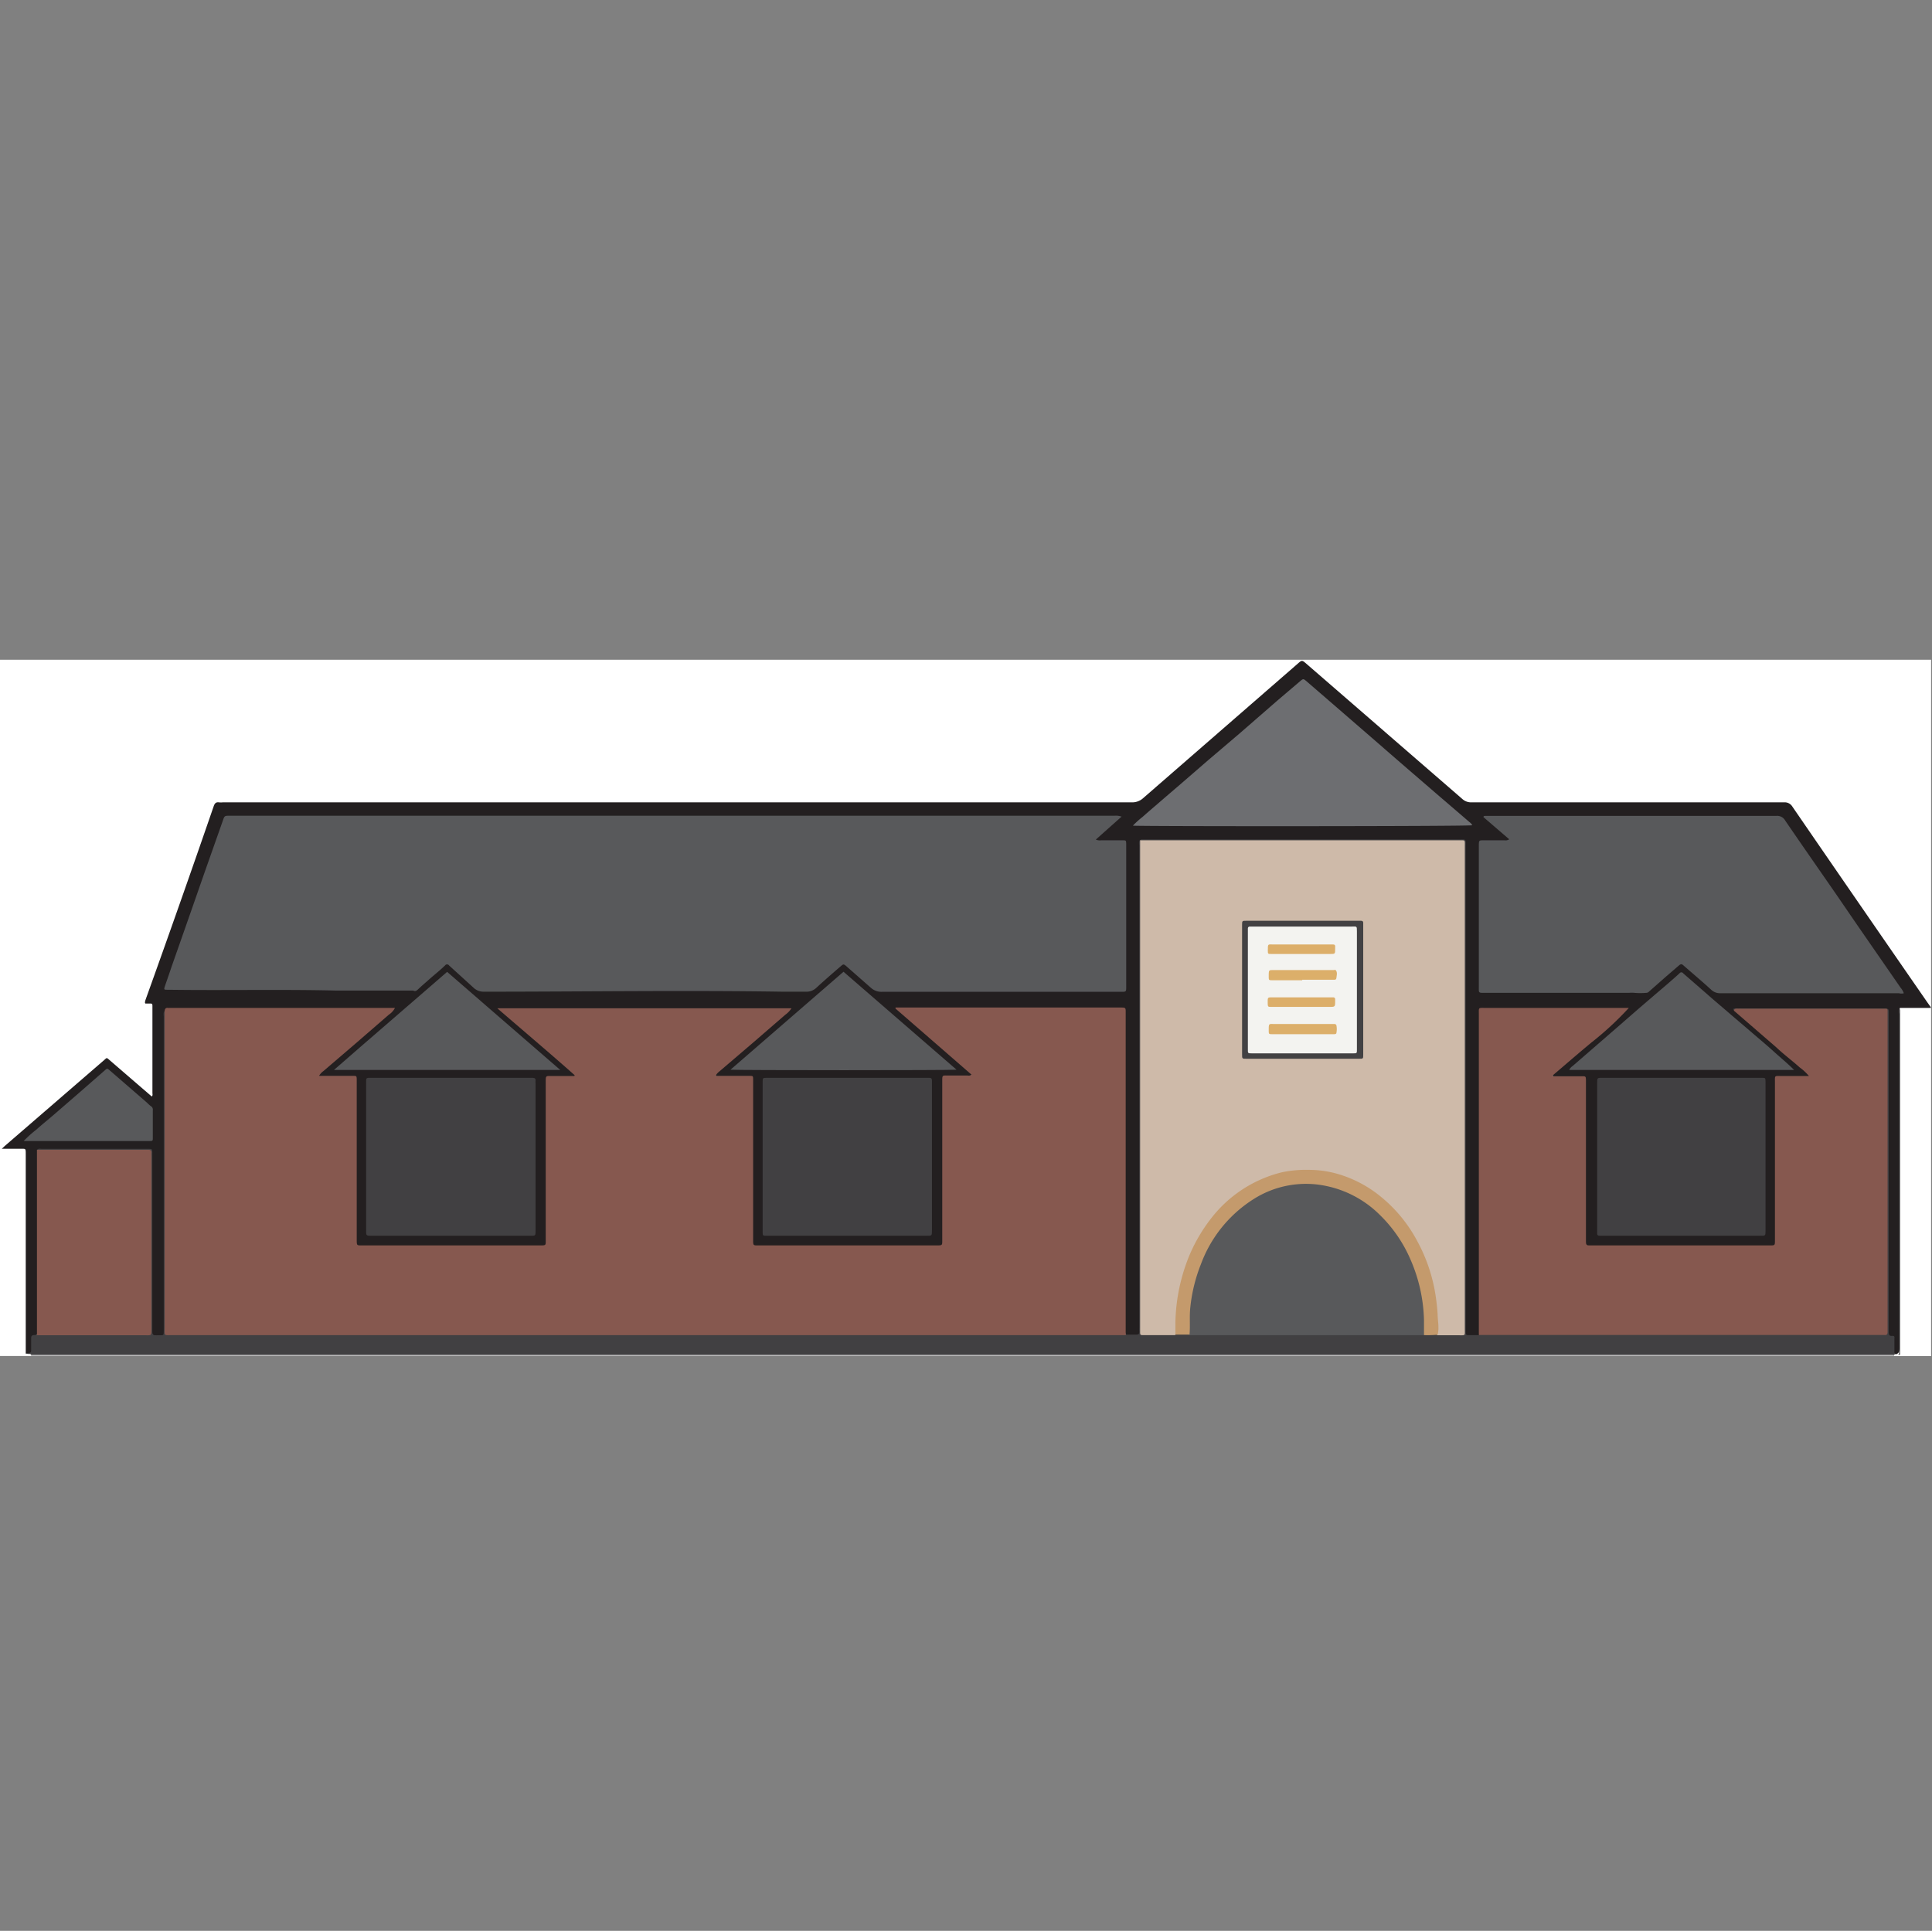 <svg id="Layer_1" data-name="Layer 1" xmlns="http://www.w3.org/2000/svg" viewBox="0 0 150.07 150"><rect x="0" y="0" width="150.07" height="150" fill="#808080" stroke="none"/><defs><style>.cls-1{fill:#fff;}.cls-2{fill:#231f20;}.cls-3{fill:#bfbfc0;}.cls-4{fill:#414042;}.cls-5{fill:#86584f;}.cls-6{fill:#58595b;}.cls-7{fill:#6d6e71;}.cls-8{fill:#cebaa9;}.cls-9{fill:#c49a6c;}.cls-10{fill:#424143;}.cls-11{fill:#f3f3f0;}.cls-12{fill:#dcaf6a;}.cls-13{fill:#dcae69;}.cls-14{fill:none;}</style></defs><title>Library</title><path class="cls-1" d="M2.43,105.34H0V51.25H150v27c-.19,0-.24-.15-.32-.26l-6-8.65c-1.47-2.14-3-4.27-4.41-6.42a1,1,0,0,0-.89-.45c-7.92,0-15.85,0-23.77,0a1.88,1.88,0,0,1-1.32-.51c-2.1-1.84-4.22-3.66-6.33-5.48-1.74-1.51-3.48-3-5.21-4.53-.58-.51-.59-.52-1.18,0q-2.91,2.51-5.8,5c-1.72,1.48-3.42,3-5.14,4.44l-.86.75a1.09,1.09,0,0,1-.8.31c-.17,0-.34,0-.51,0H17.24c-.34,0-.51.12-.62.44-.65,1.91-1.34,3.81-2,5.72-1,2.94-2.07,5.86-3.08,8.8-.09.24-.21.48.2.53.12,0,.16.14.18.25a2.3,2.3,0,0,1,0,.37q0,3,0,6.1c0,.18.08.44-.13.53s-.35-.14-.5-.26c-.91-.8-1.83-1.58-2.74-2.39a.36.36,0,0,0-.54,0L5.55,84.7c-1.71,1.47-3.41,3-5.13,4.44.4,0,.78,0,1.16,0s.49.12.51.52V104.5a2.57,2.57,0,0,0,0,.48c0,.18.3.09.35.26A.17.17,0,0,1,2.43,105.34Z"/><path class="cls-2" d="M2,105.12c0-.15,0-.29,0-.44v-15c0-.5,0-.43-.42-.44H.14c.13-.11.19-.18.26-.24l7.67-6.63c.25-.22.19-.23.46,0l2.92,2.52.34.29c.09-.09.05-.19.05-.28,0-2.21,0-4.41,0-6.62v-.11c0-.14,0-.23-.19-.21h-.36c-.07-.1,0-.18,0-.25Q14,70.17,16.61,62.6c.08-.21.18-.3.4-.27a1.38,1.38,0,0,0,.29,0H87.91A1.26,1.26,0,0,0,88.8,62l12-10.44c.33-.29.33-.29.67,0l12.13,10.52a1,1,0,0,0,.69.25h24.28a.7.7,0,0,1,.66.34q5.22,7.6,10.48,15.2l.25.35v.07a.71.71,0,0,1-.49.12h-1.38a.7.7,0,0,0-.43.07c-.15.17-.09.38-.09.57q0,12.65,0,25.31a5,5,0,0,1,0,.55c0,.17-.1.28-.28.27a.26.26,0,0,1-.27-.25,5.47,5.47,0,0,1,0-.7c0-.18,0-.34-.22-.42a.4.4,0,0,1-.2-.37V79c0-.61,0-.61-.62-.61H135.35c-.13,0-.29-.07-.41.07.69.69,1.46,1.28,2.18,1.92,1.07.94,2.15,1.86,3.22,2.79a.52.52,0,0,1,.11.1c.08.08.17.17.13.29s-.18.11-.29.12c-.49,0-1,0-1.47,0h-.4c-.25,0-.37.1-.36.35v12c0,.76,0,.79-.78.79H123.87c-.69,0-.73,0-.73-.72V84.19c0-.46,0-.49-.48-.49h-1.58c-.17,0-.39,0-.45-.14s.13-.27.24-.37c1.24-1.09,2.49-2.15,3.72-3.23.55-.48,1.13-.94,1.66-1.46-.12-.13-.26-.08-.39-.08H115.58c-.6,0-.6,0-.6.59v24.07c0,.23.06.49-.12.7a.34.34,0,0,1-.14,0c-.81.16-1,0-1-.8V66.12c0-.13,0-.27,0-.4,0-.28-.11-.42-.4-.41H89.28a1.29,1.29,0,0,0-.55,0l-.09.1a1.1,1.1,0,0,0,0,.54v37c0,.9-.23,1.06-1.11.81-.17-.16-.13-.36-.13-.55,0-1.11,0-2.21,0-3.31q0-10.38,0-20.76c0-.78.07-.75-.72-.75H70.27a.78.78,0,0,0-.42,0,3.23,3.23,0,0,0,.64.59c1.56,1.35,3.1,2.71,4.67,4,.14.13.37.27.31.47s-.34.14-.53.14c-.42,0-.83,0-1.25,0-.26,0-.39.1-.38.37s0,.24,0,.37V96.07c0,.75,0,.78-.79.78H59c-.59,0-.65-.06-.65-.65V84.62c0-1,.1-.91-.92-.92H56c-.14,0-.33,0-.38-.14s.09-.27.2-.36c.77-.68,1.55-1.35,2.33-2,1-.83,1.9-1.66,2.86-2.48a.59.59,0,0,0,.22-.29H39.11c0,.16.07.2.13.25l5.09,4.4c.15.14.39.28.33.49s-.35.14-.55.15-.71,0-1.06,0c-.51,0-.53,0-.53.54V96c0,.15,0,.3,0,.44,0,.31-.15.45-.45.45H28.39c-.78,0-.8,0-.8-.8V84.47c0-.11,0-.22,0-.33,0-.41,0-.44-.44-.44H25.24c-.16,0-.39,0-.46-.13s.12-.3.25-.41l3.41-3c.66-.57,1.33-1.13,2-1.71-.06-.12-.16-.07-.23-.07H13.42c-.21,0-.46-.06-.55.23a1.43,1.43,0,0,0,0,.58v24.06c0,.46-.11.56-.56.56s-.53-.11-.53-.6V89.87c0-.47-.06-.52-.53-.52H3.49c-.16,0-.33,0-.45.11A1.28,1.28,0,0,0,3,90c0,4.34,0,8.67,0,13a1.42,1.42,0,0,1-.07.65c-.36.15-.41.44-.37.78a1.7,1.7,0,0,1,0,.22C2.52,105.16,2.47,105.19,2,105.12Z"/><path class="cls-1" d="M147.58,78.3H150v27.05h-2.87a.14.14,0,0,1,0-.14c.36,0,.42-.19.42-.53q0-13,0-25.94A.78.78,0,0,1,147.58,78.3Z"/><path class="cls-3" d="M147.12,105.25v.09H2.43v-.08a.5.5,0,0,1,.37-.11H146.3A1.35,1.35,0,0,1,147.12,105.25Z"/><path class="cls-4" d="M147.12,105.25H2.43c-.07-.1-.17-.05-.25-.07s-.17,0-.2-.07c.47,0,.44,0,.44-.43,0-.21,0-.43,0-.65s0-.31.29-.32h.15a.88.88,0,0,1,.63-.12h7.83a.28.28,0,0,0,.31-.32V89.94c0-.48,0-.5-.53-.5H3.51c-.22,0-.45,0-.64-.11.12-.14.27-.08.41-.08h8.19c.35,0,.36,0,.36.34v13.67c0,.51,0,.47.48.47h.11c.29,0,.29,0,.3-.28V79c0-.15-.05-.32.06-.46.18.18.12.42.12.63q0,3.27,0,6.54v17.19c0,.66,0,.66.67.66H86.64a1.29,1.29,0,0,1,.82.12c.26,0,.52,0,.77,0s.27-.07.26-.26a2.81,2.81,0,0,1,0-.29q0-18.72,0-37.43c0-.15-.06-.32.07-.46a.69.69,0,0,1,.12.42v37.12c0,.83,0,.78.77.78.6,0,1.2,0,1.8,0,.39,0,.77,0,1.15,0a5.81,5.81,0,0,1,.59,0H110.1a3.85,3.85,0,0,1,.48,0q.54,0,1.08,0c.52,0,1,0,1.57,0,.3,0,.43-.11.42-.41,0-.12,0-.25,0-.37V66.12c0-.72,0-.72-.73-.72H89.26a1,1,0,0,1-.7-.12.16.16,0,0,1,.16-.07h24.57c.63,0,.56-.06.56.57v37.43c0,.57-.07.51.51.51h.51a.85.85,0,0,1,.6-.12h30.27c.76,0,.76,0,.76-.76V79.22c0-.73,0-.73-.74-.73H135.29a2.94,2.94,0,0,1-.59,0s-.15-.09,0-.14a.69.69,0,0,1,.25,0h11.54c.15,0,.23.06.22.22v24.64c0,.1,0,.2,0,.3s0,.29.24.27.21.09.2.23c0,.32,0,.64,0,1,0,.13.05.21.19.21s.17,0,.18-.15v-.36q0-12.93,0-25.87c0-.15-.07-.32.07-.44v26.84C147.43,105.26,147.25,105.12,147.12,105.25Z"/><path class="cls-5" d="M87.46,103.72H13.36c-.65,0-.57.08-.57-.56V79.06c0-.16,0-.32,0-.48s.05-.31.26-.28a.75.75,0,0,0,.15,0H30.68a1.4,1.4,0,0,1-.47.52L27.58,81.1l-2.45,2.1a1.31,1.31,0,0,0-.35.38h2.63c.29,0,.29,0,.3.28V96.29c0,.49,0,.46.46.46H41.94c.49,0,.45,0,.45-.47V84.05c0-.5,0-.46.46-.46h1.78l0-.07c-1.95-1.73-3.94-3.41-6-5.19H61.48a1.91,1.91,0,0,1-.48.5l-2.6,2.25L55.92,83.2a1.46,1.46,0,0,0-.35.38h2.64c.28,0,.29,0,.29.28,0,.1,0,.2,0,.3V96.29c0,.49,0,.46.46.46H72.74c.48,0,.45,0,.45-.47V84c0-.49,0-.45.45-.45h1.51a.4.4,0,0,0,.32-.06l-5.91-5.14,0-.08H87c.46,0,.44,0,.44.44v25Z"/><path class="cls-6" d="M87.12,63.44l-2,1.78a.75.75,0,0,0,.4.06c.56,0,1.12,0,1.69,0,.25,0,.26,0,.27.27v11.1c0,.4,0,.4-.41.4H75.92c-2.48,0-5,0-7.42,0a1.21,1.21,0,0,1-.86-.32l-1.9-1.67c-.2-.17-.23-.18-.43,0-.63.54-1.26,1.09-1.87,1.65a1.11,1.11,0,0,1-.85.33c-.6,0-1.2,0-1.8,0-7.74-.12-15.48,0-23.22,0a1.12,1.12,0,0,1-.81-.33L34.88,75a.19.19,0,0,0-.31,0c-.42.41-.89.77-1.32,1.16-.26.23-.52.45-.77.69s-.29.1-.44.1c-2,0-4,0-6,0-4.31-.1-8.61,0-12.92-.06h-.11c-.27,0-.29,0-.2-.28.17-.5.35-1,.52-1.52.87-2.47,1.73-4.93,2.59-7.4l1.39-3.94c.13-.38.13-.38.54-.38H86.57A1.27,1.27,0,0,1,87.12,63.44Z"/><path class="cls-5" d="M134.7,78.44c.1-.11.23-.08.35-.08h11.38c.12,0,.19,0,.19.17v24.94c0,.17-.05.26-.23.24H114.87V78.81c0-.57-.06-.51.52-.51h11.13A24.47,24.47,0,0,1,123.6,81c-1,.83-2,1.7-3,2.55l0,.06h2.27c.31,0,.31,0,.32.33V96.3c0,.47,0,.45.43.45h13.85c.4,0,.4,0,.4-.4V84.07c0-.54-.05-.48.5-.48h2.14a4,4,0,0,0-.72-.67c-.6-.54-1.23-1-1.84-1.58l-3.27-2.83Z"/><path class="cls-6" d="M117.23,65.2l-2-1.72c0-.12.12-.09.18-.1H138a.71.71,0,0,1,.67.37c1.3,1.9,2.61,3.78,3.92,5.67l1.72,2.51,3.32,4.8a1.31,1.31,0,0,1,.25.43.72.72,0,0,1-.38,0H133.63a1,1,0,0,1-.72-.28c-.71-.65-1.45-1.27-2.18-1.91-.11-.09-.18-.07-.28,0l-1,.86-1.35,1.19a.31.31,0,0,1-.25.11,5.15,5.15,0,0,1-.88,0,2.22,2.22,0,0,0-.44,0H115.32c-.5,0-.45,0-.45-.47V65.74c0-.49,0-.46.45-.46h1.55A.53.53,0,0,0,117.23,65.2Z"/><path class="cls-4" d="M35.06,83.73h6.31c.16,0,.24.06.23.21a1.77,1.77,0,0,0,0,.23V95.55c0,.49,0,.45-.46.45H28.91c-.49,0-.47,0-.47-.45V84.09c0-.36,0-.36.37-.36Z"/><path class="cls-4" d="M65.84,83.73H72.2c.14,0,.19.07.19.21v11.6c0,.49,0,.46-.45.46H59.56c-.32,0-.32,0-.32-.33V84.06c0-.33,0-.33.36-.33Z"/><path class="cls-4" d="M130.57,96h-6.32c-.14,0-.2-.07-.19-.2V84.19c0-.49,0-.46.45-.46h12.34c.28,0,.28,0,.29.3V95.56c0,.47,0,.44-.44.44Z"/><path class="cls-7" d="M88,64.14a6.68,6.68,0,0,1,.74-.67c.62-.55,1.25-1.08,1.88-1.63,1.08-.92,2.15-1.85,3.22-2.78L96.26,57l3-2.61L101,52.91c.23-.19.24-.19.47,0l1.78,1.54,3.13,2.71,2.38,2.07,3.06,2.64,2.33,2a.7.7,0,0,1,.21.24C114,64.2,88.38,64.2,88,64.14Z"/><path class="cls-5" d="M2.87,89.32h8.67c.15,0,.23.06.22.22a2.09,2.09,0,0,0,0,.25v13.48c0,.51,0,.46-.48.46H2.87Z"/><path class="cls-6" d="M74.3,83.1c-.37.05-17.07.05-17.56,0l8.78-7.61Z"/><path class="cls-6" d="M43.52,83.12H25.94c1.49-1.31,2.94-2.55,4.39-3.81l4.4-3.81Z"/><path class="cls-6" d="M139.36,83.12H121.89a.75.75,0,0,1,.27-.31l3.32-2.88c.92-.8,1.84-1.61,2.77-2.4.74-.64,1.49-1.26,2.21-1.92a.17.17,0,0,1,.28,0l1.85,1.61c.62.55,1.26,1.08,1.89,1.63L135.83,80c.64.56,1.3,1.1,1.94,1.68S138.82,82.58,139.36,83.12Z"/><path class="cls-6" d="M1.83,88.65a8.7,8.7,0,0,1,1-.9c.44-.4.91-.77,1.36-1.16l2.1-1.82,1.85-1.62c.19-.17.19-.16.38,0l2.77,2.4c.16.13.29.29.47.41a.31.31,0,0,1,.11.29c0,.71,0,1.42,0,2.13,0,.25,0,.26-.28.26H1.83Z"/><path class="cls-8" d="M91.28,103.72H88.82c-.25,0-.26,0-.26-.28V65.28h24.73c.55,0,.49-.07.49.48v37.48c0,.55.07.49-.48.49l-1.65,0a.17.17,0,0,1-.06-.16,13.72,13.72,0,0,0-1.24-6.32,10.23,10.23,0,0,0-6.06-5.75,8.57,8.57,0,0,0-8.57,1.67A12,12,0,0,0,91.53,101a12.73,12.73,0,0,0-.16,2.23A.56.56,0,0,1,91.28,103.72Z"/><path class="cls-6" d="M110.61,103.72H92.38a.58.58,0,0,1-.1-.38,12.08,12.08,0,0,1,2.88-8.42,8.27,8.27,0,0,1,5.25-3,7.86,7.86,0,0,1,6.34,1.91,11.35,11.35,0,0,1,3.8,7.05,12.15,12.15,0,0,1,.15,2.41A.52.52,0,0,1,110.61,103.72Z"/><path class="cls-9" d="M110.61,103.72c0-.39,0-.78,0-1.17a12.48,12.48,0,0,0-1.06-4.73,10.77,10.77,0,0,0-2.35-3.42A8.29,8.29,0,0,0,103,92.13a7.58,7.58,0,0,0-5.59,1,10.12,10.12,0,0,0-4.12,5.06,12.53,12.53,0,0,0-.83,3.36c-.08.71,0,1.42-.06,2.13h-1.1c0-.31,0-.61,0-.92a14.36,14.36,0,0,1,1.11-5.29,12.76,12.76,0,0,1,1.72-2.89,9.94,9.94,0,0,1,5.44-3.51,9,9,0,0,1,2.07-.19,8.17,8.17,0,0,1,2.69.45,9.39,9.39,0,0,1,2.81,1.54,11.24,11.24,0,0,1,2.95,3.55,12.88,12.88,0,0,1,1.43,4.28c.07.47.12.93.15,1.41,0,.33.06.65.06,1a2.24,2.24,0,0,1-.06.58A9,9,0,0,1,110.61,103.72Z"/><path class="cls-10" d="M105.89,76.93v5c0,.32,0,.32-.33.32H96.82c-.34,0-.34,0-.34-.35V71.87c0-.34,0-.34.35-.34h8.89c.12,0,.18.06.17.18v5.22Z"/><path class="cls-11" d="M96.93,76.91V72.13c0-.11.06-.15.16-.15H105c.4,0,.4-.06.4.39v9.18c0,.27,0,.28-.29.28H97.27c-.36,0-.34,0-.34-.33Z"/><path class="cls-12" d="M101.15,80.34H98.84c-.28,0-.29,0-.29-.29,0-.58,0-.5.48-.5h4.62a.15.15,0,0,1,.16.12,1.45,1.45,0,0,1,0,.55c0,.14-.17.12-.27.12h-2.39Z"/><path class="cls-12" d="M101.15,76.15H98.84c-.28,0-.29,0-.29-.28,0-.58,0-.5.48-.51h4.58a.21.21,0,0,1,.14,0c.15.18.08.39.06.59s-.15.16-.28.16h-2.38Z"/><path class="cls-13" d="M101.08,74.11H98.76c-.28,0-.28,0-.28-.29,0-.52,0-.45.44-.45,1.45,0,2.89,0,4.33,0h.22c.17,0,.26,0,.24.23v.11c0,.4,0,.4-.4.4Z"/><path class="cls-13" d="M101.09,78.22H98.78c-.3,0-.3,0-.31-.31v-.07c0-.36,0-.36.37-.36h4.73a.14.14,0,0,1,.14.14v.11c0,.49,0,.49-.45.49Z"/><rect class="cls-14" width="150" height="51.25"/><rect class="cls-14" x="0.07" y="105.34" width="150" height="44.66"/></svg>